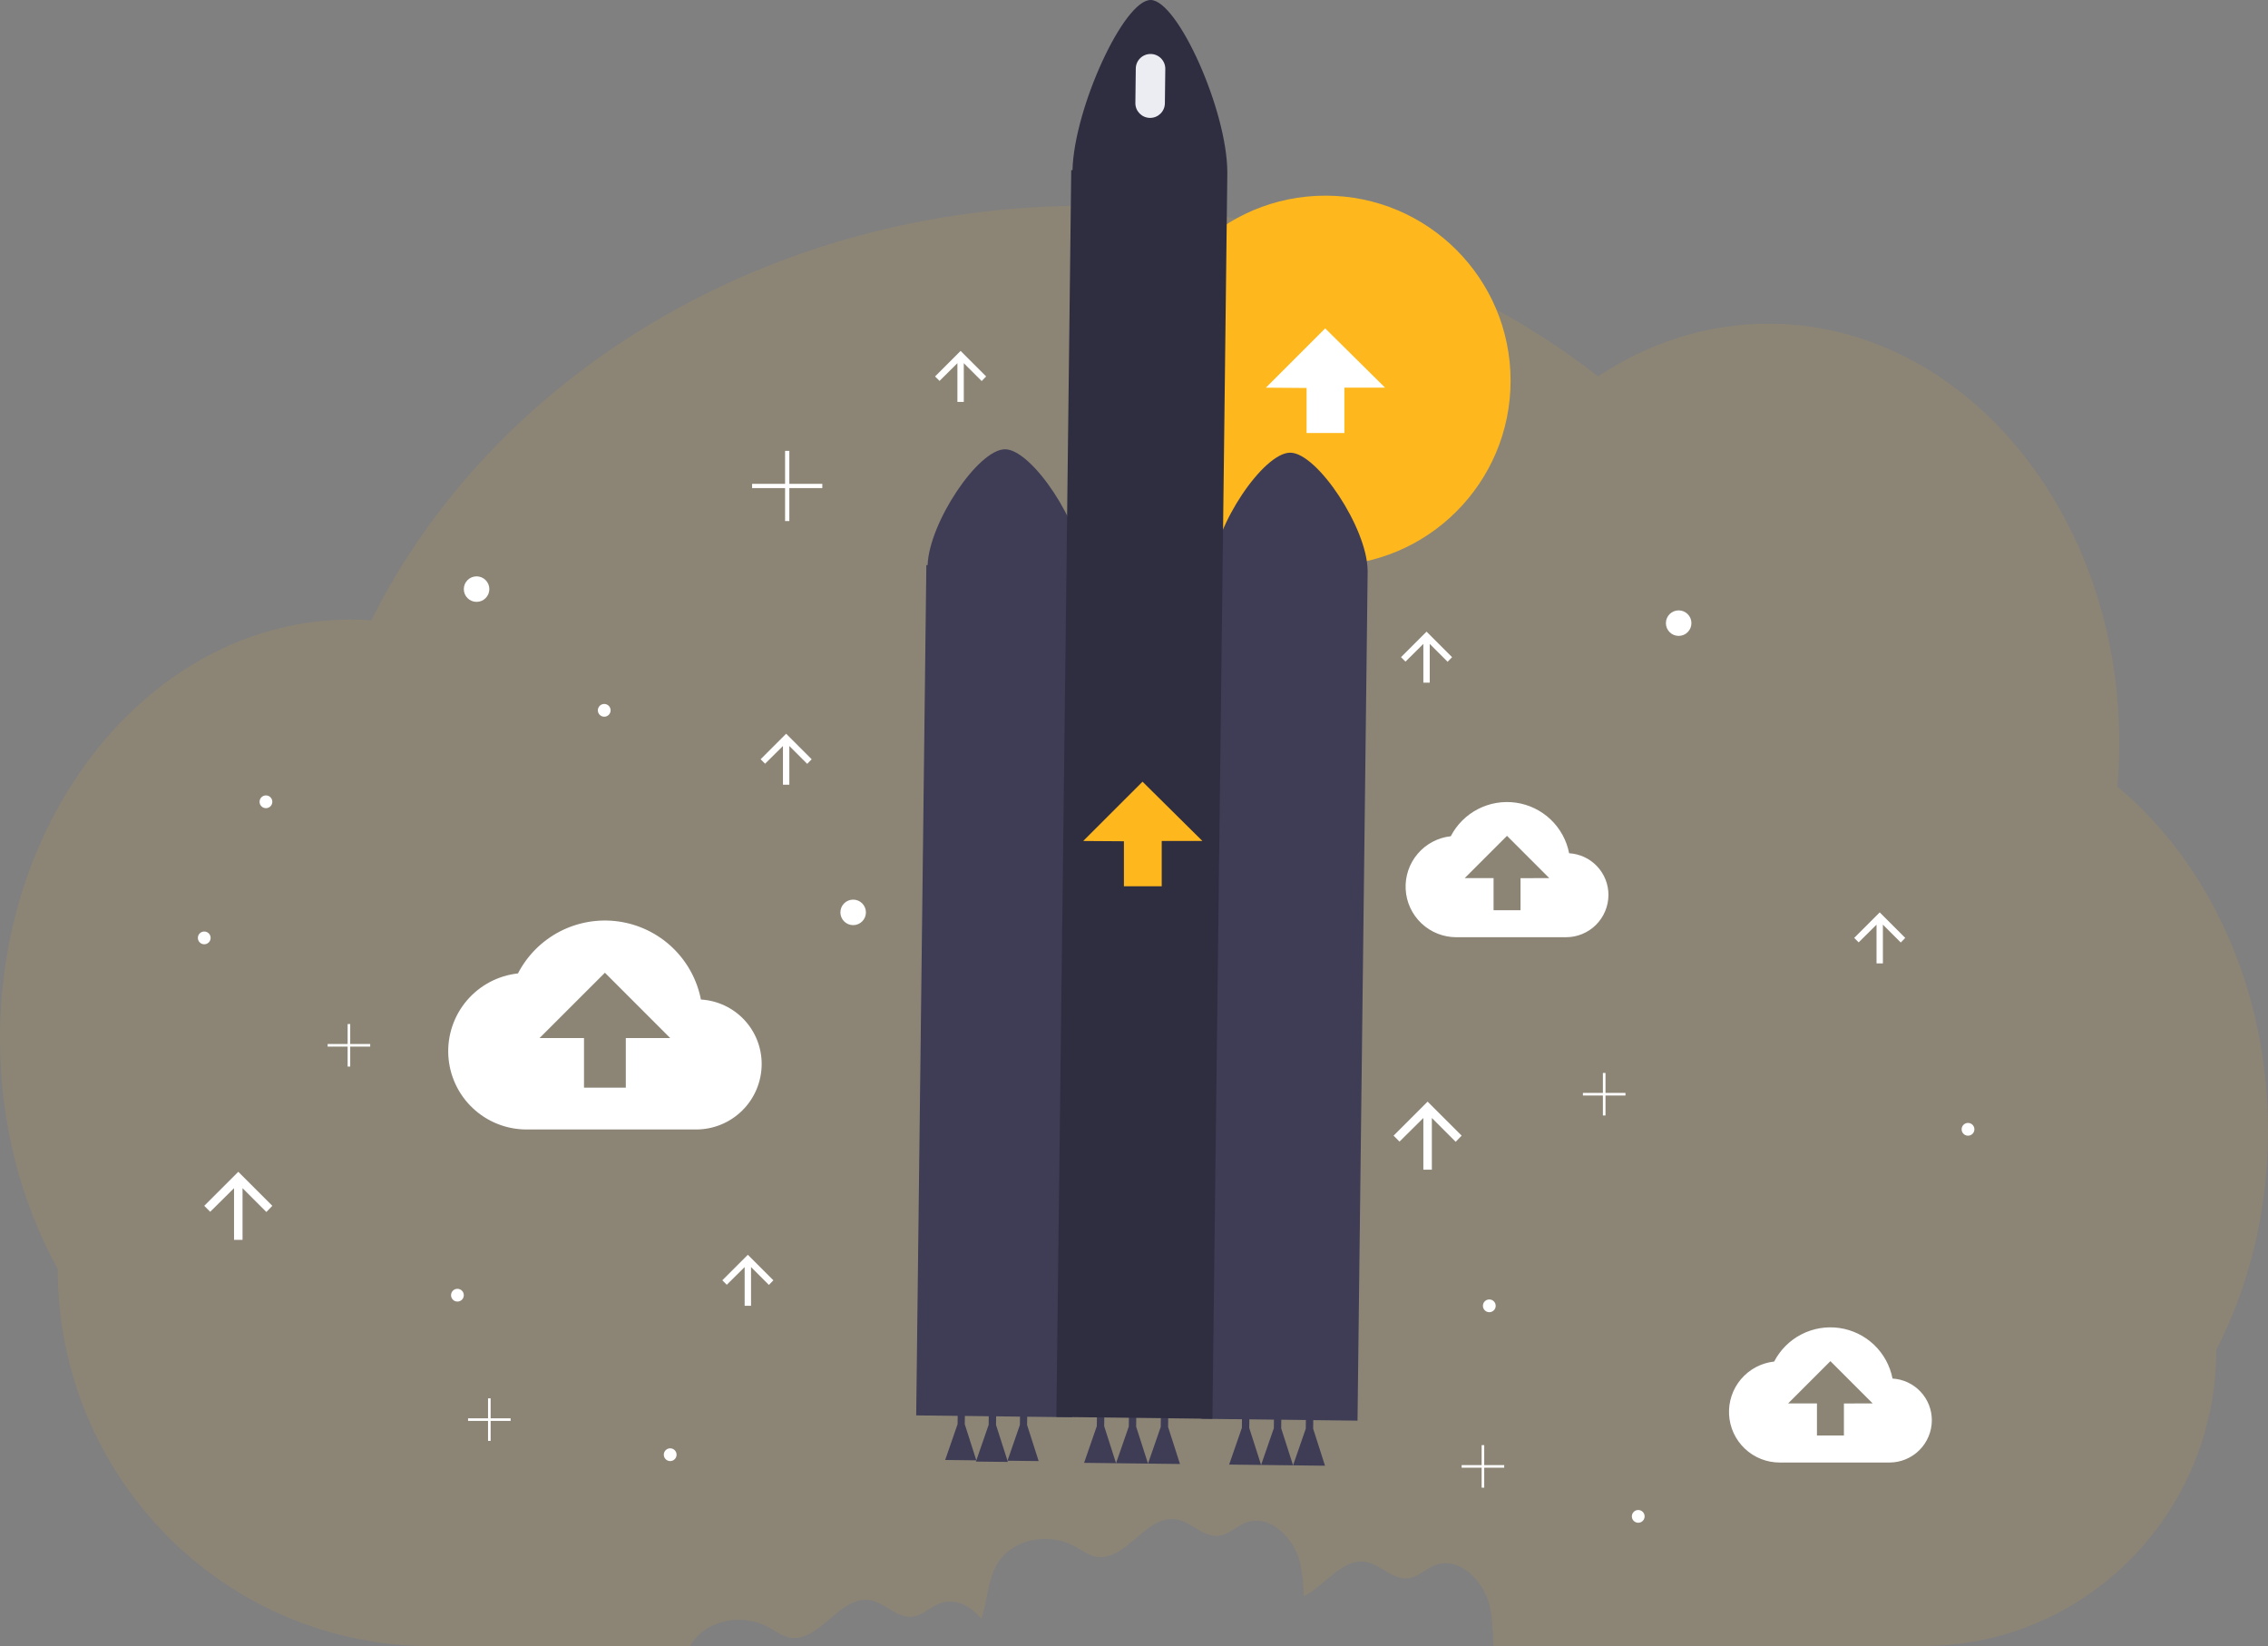 <svg width="492" height="357" viewBox="0 0 492 357" fill="none" xmlns="http://www.w3.org/2000/svg">
  <rect x="0" y="0" width="492" height="357" fill="#808080" stroke="none"/>
  <g clip-path="url(#clip0_58_1056)">
    <path opacity="0.1"
      d="M459.318 170.608C459.591 167.485 459.734 164.311 459.734 161.106C459.734 110.906 425.654 70.209 383.617 70.209C370.232 70.209 357.614 74.36 346.694 81.625C316.938 58.562 278.091 44.627 235.592 44.627C166.44 44.627 106.957 81.561 80.566 134.528C79.103 134.426 77.626 134.371 76.135 134.371C34.075 134.371 0 175.063 0 225.263C0 243.713 4.615 260.886 12.526 275.222C12.526 320.385 48.734 357.009 93.397 357.009H149.705L149.954 356.58C153.263 351.211 161.188 349.869 166.708 352.918C168.166 353.72 169.523 354.763 171.152 355.132C177.674 356.516 182.054 346.031 188.654 347.05C191.968 347.562 194.552 350.985 197.885 350.634C200.095 350.399 201.771 348.549 203.848 347.765C207.175 346.501 210.549 348.254 212.88 351.1C214.232 347.212 214.223 342.604 216.411 339.038C219.72 333.669 227.645 332.327 233.165 335.376C234.623 336.178 235.98 337.221 237.609 337.59C244.131 338.974 248.511 328.489 255.111 329.508C258.425 330.021 261.009 333.443 264.342 333.093C266.552 332.857 268.228 331.008 270.305 330.223C275.483 328.254 280.786 333.6 282.06 338.987C282.554 341.361 282.815 343.777 282.84 346.202C287.308 344.038 291.083 337.954 296.183 338.743C299.497 339.255 302.082 342.678 305.414 342.327C307.625 342.092 309.3 340.242 311.377 339.458C316.555 337.488 321.858 342.834 323.132 348.222C323.811 351.082 323.857 354.052 323.972 356.986H417.272C452.349 356.986 480.771 328.24 480.771 292.778C487.888 278.94 492 262.667 492 245.24C492 214.335 479.077 187.029 459.318 170.608Z"
      fill="#FEB81E" />
    <path
      d="M287.538 122.696C309.715 122.696 327.692 104.729 327.692 82.566C327.692 60.403 309.715 42.436 287.538 42.436C265.362 42.436 247.385 60.403 247.385 82.566C247.385 104.729 265.362 122.696 287.538 122.696Z"
      fill="#FEB81E" />
    <path d="M274.611 84.079L287.474 71.224L300.466 84.079H291.637V93.909H283.44V84.144L274.611 84.079Z"
      fill="white" />
    <path
      d="M340.394 185.059C339.851 182.261 338.449 179.702 336.384 177.736C334.318 175.77 331.692 174.496 328.869 174.09C326.046 173.685 323.167 174.168 320.631 175.472C318.095 176.776 316.029 178.837 314.718 181.369C311.924 181.673 309.352 183.037 307.532 185.178C305.712 187.32 304.783 190.077 304.935 192.883C305.088 195.689 306.311 198.329 308.352 200.261C310.393 202.193 313.098 203.27 315.909 203.27H339.752C342.178 203.263 344.503 202.298 346.221 200.586C347.938 198.873 348.91 196.552 348.923 194.128C348.932 191.813 348.052 189.582 346.466 187.896C344.879 186.209 342.706 185.194 340.394 185.059ZM329.848 190.465V197.412H324V190.447H317.746L326.917 181.281L336.083 190.447L329.848 190.465Z"
      fill="white" />
    <path
      d="M410.548 298.991C410.004 296.193 408.603 293.634 406.538 291.668C404.472 289.702 401.846 288.428 399.023 288.023C396.2 287.617 393.321 288.1 390.785 289.404C388.249 290.708 386.183 292.77 384.872 295.301C382.077 295.605 379.505 296.969 377.686 299.111C375.866 301.252 374.937 304.01 375.089 306.815C375.242 309.621 376.464 312.261 378.506 314.194C380.547 316.126 383.252 317.202 386.063 317.202H409.906C412.332 317.195 414.657 316.23 416.375 314.518C418.092 312.805 419.064 310.484 419.077 308.06C419.086 305.745 418.206 303.515 416.62 301.828C415.033 300.141 412.86 299.126 410.548 298.991ZM400.002 304.397V311.344H394.154V304.379H387.9L397.071 295.214L406.237 304.379L400.002 304.397Z"
      fill="white" />
    <path
      d="M152.054 216.785C151.206 212.463 149.034 208.513 145.839 205.48C142.643 202.448 138.583 200.485 134.221 199.862C129.859 199.24 125.411 199.989 121.494 202.006C117.577 204.024 114.386 207.209 112.362 211.121C108.044 211.594 104.073 213.703 101.263 217.013C98.454 220.323 97.02 224.583 97.257 228.917C97.493 233.252 99.382 237.331 102.534 240.316C105.687 243.301 109.865 244.966 114.208 244.968H151.062C154.817 244.956 158.416 243.459 161.071 240.804C163.725 238.149 165.221 234.552 165.231 230.798C165.243 227.222 163.884 223.776 161.433 221.17C158.983 218.564 155.626 216.995 152.054 216.785ZM135.757 225.134V235.9H126.688V225.134H117.051L131.225 210.973L145.385 225.134H135.757Z"
      fill="white" />
    <path
      d="M310.615 253.686V242.477L315.785 247.643L317.077 246.306L309.692 238.926L302.308 246.306L303.6 247.597L308.769 242.477V253.686H310.615Z"
      fill="white" />
    <path
      d="M52.615 268.908V257.699L57.785 262.865L59.077 261.527L51.692 254.147L44.308 261.527L45.6 262.819L50.769 257.699V268.908H52.615Z"
      fill="white" />
    <path
      d="M310.154 148.056V139.657L314.031 143.531L315 142.531L309.462 136.995L303.923 142.531L304.892 143.499L308.769 139.657V148.056H310.154Z"
      fill="white" />
    <path
      d="M209.077 87.17V78.77L212.954 82.645L213.923 81.644L208.385 76.109L202.846 81.644L203.815 82.612L207.692 78.77V87.17H209.077Z"
      fill="white" />
    <path
      d="M171.231 170.197V161.797L175.108 165.672L176.077 164.671L170.538 159.136L165 164.671L165.969 165.64L169.846 161.797V170.197H171.231Z"
      fill="white" />
    <path
      d="M408.461 208.943V200.544L412.338 204.418L413.308 203.417L407.769 197.882L402.231 203.417L403.2 204.386L407.077 200.544V208.943H408.461Z"
      fill="white" />
    <path
      d="M162.923 283.207V274.807L166.8 278.682L167.769 277.681L162.231 272.146L156.692 277.681L157.662 278.65L161.538 274.807V283.207H162.923Z"
      fill="white" />
    <path
      d="M364.154 137.918C365.683 137.918 366.923 136.679 366.923 135.15C366.923 133.622 365.683 132.383 364.154 132.383C362.624 132.383 361.385 133.622 361.385 135.15C361.385 136.679 362.624 137.918 364.154 137.918Z"
      fill="white" />
    <path
      d="M103.385 130.538C104.914 130.538 106.154 129.299 106.154 127.77C106.154 126.242 104.914 125.003 103.385 125.003C101.855 125.003 100.615 126.242 100.615 127.77C100.615 129.299 101.855 130.538 103.385 130.538Z"
      fill="white" />
    <path
      d="M185.077 200.65C186.606 200.65 187.846 199.411 187.846 197.882C187.846 196.354 186.606 195.115 185.077 195.115C183.548 195.115 182.308 196.354 182.308 197.882C182.308 199.411 183.548 200.65 185.077 200.65Z"
      fill="white" />
    <path
      d="M426.923 246.315C427.688 246.315 428.308 245.695 428.308 244.931C428.308 244.167 427.688 243.547 426.923 243.547C426.158 243.547 425.538 244.167 425.538 244.931C425.538 245.695 426.158 246.315 426.923 246.315Z"
      fill="white" />
    <path
      d="M323.077 284.6C323.842 284.6 324.462 283.981 324.462 283.216C324.462 282.452 323.842 281.833 323.077 281.833C322.312 281.833 321.692 282.452 321.692 283.216C321.692 283.981 322.312 284.6 323.077 284.6Z"
      fill="white" />
    <path
      d="M145.385 316.888C146.149 316.888 146.769 316.269 146.769 315.505C146.769 314.74 146.149 314.121 145.385 314.121C144.62 314.121 144 314.74 144 315.505C144 316.269 144.62 316.888 145.385 316.888Z"
      fill="white" />
    <path
      d="M44.308 204.801C45.072 204.801 45.692 204.182 45.692 203.417C45.692 202.653 45.072 202.034 44.308 202.034C43.543 202.034 42.923 202.653 42.923 203.417C42.923 204.182 43.543 204.801 44.308 204.801Z"
      fill="white" />
    <path
      d="M57.692 175.28C58.457 175.28 59.077 174.661 59.077 173.896C59.077 173.132 58.457 172.513 57.692 172.513C56.928 172.513 56.308 173.132 56.308 173.896C56.308 174.661 56.928 175.28 57.692 175.28Z"
      fill="white" />
    <path
      d="M355.385 330.265C356.149 330.265 356.769 329.646 356.769 328.881C356.769 328.117 356.149 327.498 355.385 327.498C354.62 327.498 354 328.117 354 328.881C354 329.646 354.62 330.265 355.385 330.265Z"
      fill="white" />
    <path
      d="M99.231 282.294C99.996 282.294 100.615 281.674 100.615 280.91C100.615 280.146 99.996 279.526 99.231 279.526C98.466 279.526 97.846 280.146 97.846 280.91C97.846 281.674 98.466 282.294 99.231 282.294Z"
      fill="white" />
    <path
      d="M131.077 155.446C131.842 155.446 132.462 154.827 132.462 154.062C132.462 153.298 131.842 152.678 131.077 152.678C130.312 152.678 129.692 153.298 129.692 154.062C129.692 154.827 130.312 155.446 131.077 155.446Z"
      fill="white" />
    <path
      d="M178.385 104.938H171.231V97.788H170.308V104.938H163.154V105.86H170.308V113.01H171.231V105.86H178.385V104.938Z"
      fill="white" />
    <path
      d="M352.615 237.039H348.282V232.708H347.718V237.039H343.385V237.602H347.718V241.933H348.282V237.602H352.615V237.039Z"
      fill="white" />
    <path
      d="M326.308 317.76H321.974V313.429H321.411V317.76H317.077V318.323H321.411V322.654H321.974V318.323H326.308V317.76Z"
      fill="white" />
    <path
      d="M110.769 307.613H106.435V303.281H105.872V307.613H101.538V308.175H105.872V312.507H106.435V308.175H110.769V307.613Z"
      fill="white" />
    <path
      d="M80.308 226.43H75.974V222.099H75.411V226.43H71.077V226.993H75.411V231.324H75.974V226.993H80.308V226.43Z"
      fill="white" />
    <path
      d="M209.289 308.899L209.322 306.302L207.762 306.284L207.729 308.881L205.038 316.649L211.795 316.727L209.289 308.899Z"
      fill="#3F3D56" />
    <path
      d="M216.069 309.047L216.102 306.385L214.5 306.362L214.468 309.028L211.708 316.994L218.64 317.073L216.069 309.047Z"
      fill="#3F3D56" />
    <path
      d="M222.808 309.061L222.84 306.464L221.28 306.445L221.248 309.042L218.557 316.81L225.318 316.888L222.808 309.061Z"
      fill="#3F3D56" />
    <path
      d="M271.002 309.702L271.034 307.036L269.432 307.017L269.4 309.683L266.64 317.645L273.572 317.728L271.002 309.702Z"
      fill="#3F3D56" />
    <path
      d="M277.934 309.785L277.966 307.119L276.365 307.1L276.332 309.766L273.572 317.728L280.505 317.811L277.934 309.785Z"
      fill="#3F3D56" />
    <path
      d="M284.866 309.868L284.898 307.202L283.297 307.184L283.265 309.85L280.505 317.811L287.437 317.894L284.866 309.868Z"
      fill="#3F3D56" />
    <path
      d="M239.534 309.328L239.566 306.662L237.965 306.644L237.932 309.31L235.172 317.271L242.105 317.354L239.534 309.328Z"
      fill="#3F3D56" />
    <path
      d="M246.466 309.411L246.498 306.745L244.902 306.727L244.869 309.393L242.105 317.354L249.037 317.437L246.466 309.411Z"
      fill="#3F3D56" />
    <path
      d="M253.398 309.494L253.431 306.828L251.834 306.81L251.802 309.476L249.037 317.437L255.974 317.52L253.398 309.494Z"
      fill="#3F3D56" />
    <path
      d="M234.812 122.964C234.715 113.785 223.897 97.511 218.058 97.442C212.22 97.373 201.545 113.388 201.231 122.563H200.954L198.752 306.981L232.62 307.382L234.822 122.968L234.812 122.964Z"
      fill="#3F3D56" />
    <path
      d="M296.677 123.702C296.58 114.523 285.762 98.249 279.923 98.18C274.085 98.111 263.409 114.126 263.1 123.301H262.823L260.622 307.719L294.489 308.12L296.691 123.707L296.677 123.702Z"
      fill="#3F3D56" />
    <path
      d="M266.243 37.325C266.192 23.87 255.462 0.069 249.628 -9.19767e-05C243.794 -0.069 233.012 23.474 232.657 36.901H232.385L229.154 307.312L263.017 307.718L266.248 37.302L266.243 37.325Z"
      fill="#2F2E41" />
    <path d="M234.983 182.398L247.851 169.538L260.838 182.398H252.014V192.227H243.812V182.458L234.983 182.398Z"
      fill="#FEB81E" />
    <g opacity="0.1">
      <path opacity="0.1"
        d="M265.325 126.811C268.828 118.642 275.668 110.122 279.923 110.173C285.462 110.238 295.44 124.837 296.571 134.159L296.691 124.145C296.594 114.966 285.775 98.692 279.937 98.623C275.737 98.572 269.026 106.87 265.482 114.943L265.325 126.811Z"
        fill="black" />
      <path opacity="0.1"
        d="M200.958 134.551H201.235C201.545 125.376 212.225 109.361 218.058 109.43C221.871 109.477 227.802 116.428 231.489 123.803L232.385 48.913H232.657C233.017 35.462 243.794 11.919 249.628 12.011C255.138 12.076 265.025 33.327 266.142 47.021L266.248 37.796C266.197 24.341 255.466 0.54 249.632 0.471C243.798 0.401 233.017 23.944 232.662 37.395H232.389L231.494 112.286C227.802 104.905 221.875 97.959 218.063 97.913C212.229 97.844 201.549 113.859 201.24 123.033H200.963L198.762 307.451H198.9L200.958 134.551Z"
        fill="black" />
    </g>
    <path
      d="M249.627 11.709L249.622 11.709C247.856 11.688 246.407 13.102 246.386 14.868L246.297 22.335C246.276 24.1 247.691 25.548 249.457 25.569L249.462 25.569C251.228 25.59 252.677 24.176 252.698 22.411L252.787 14.944C252.808 13.178 251.393 11.73 249.627 11.709Z"
      fill="#ECECF3" />
  </g>
  <defs>
    <clipPath id="clip0_58_1056">
      <rect width="492" height="357" fill="white" />
    </clipPath>
  </defs>
</svg>

